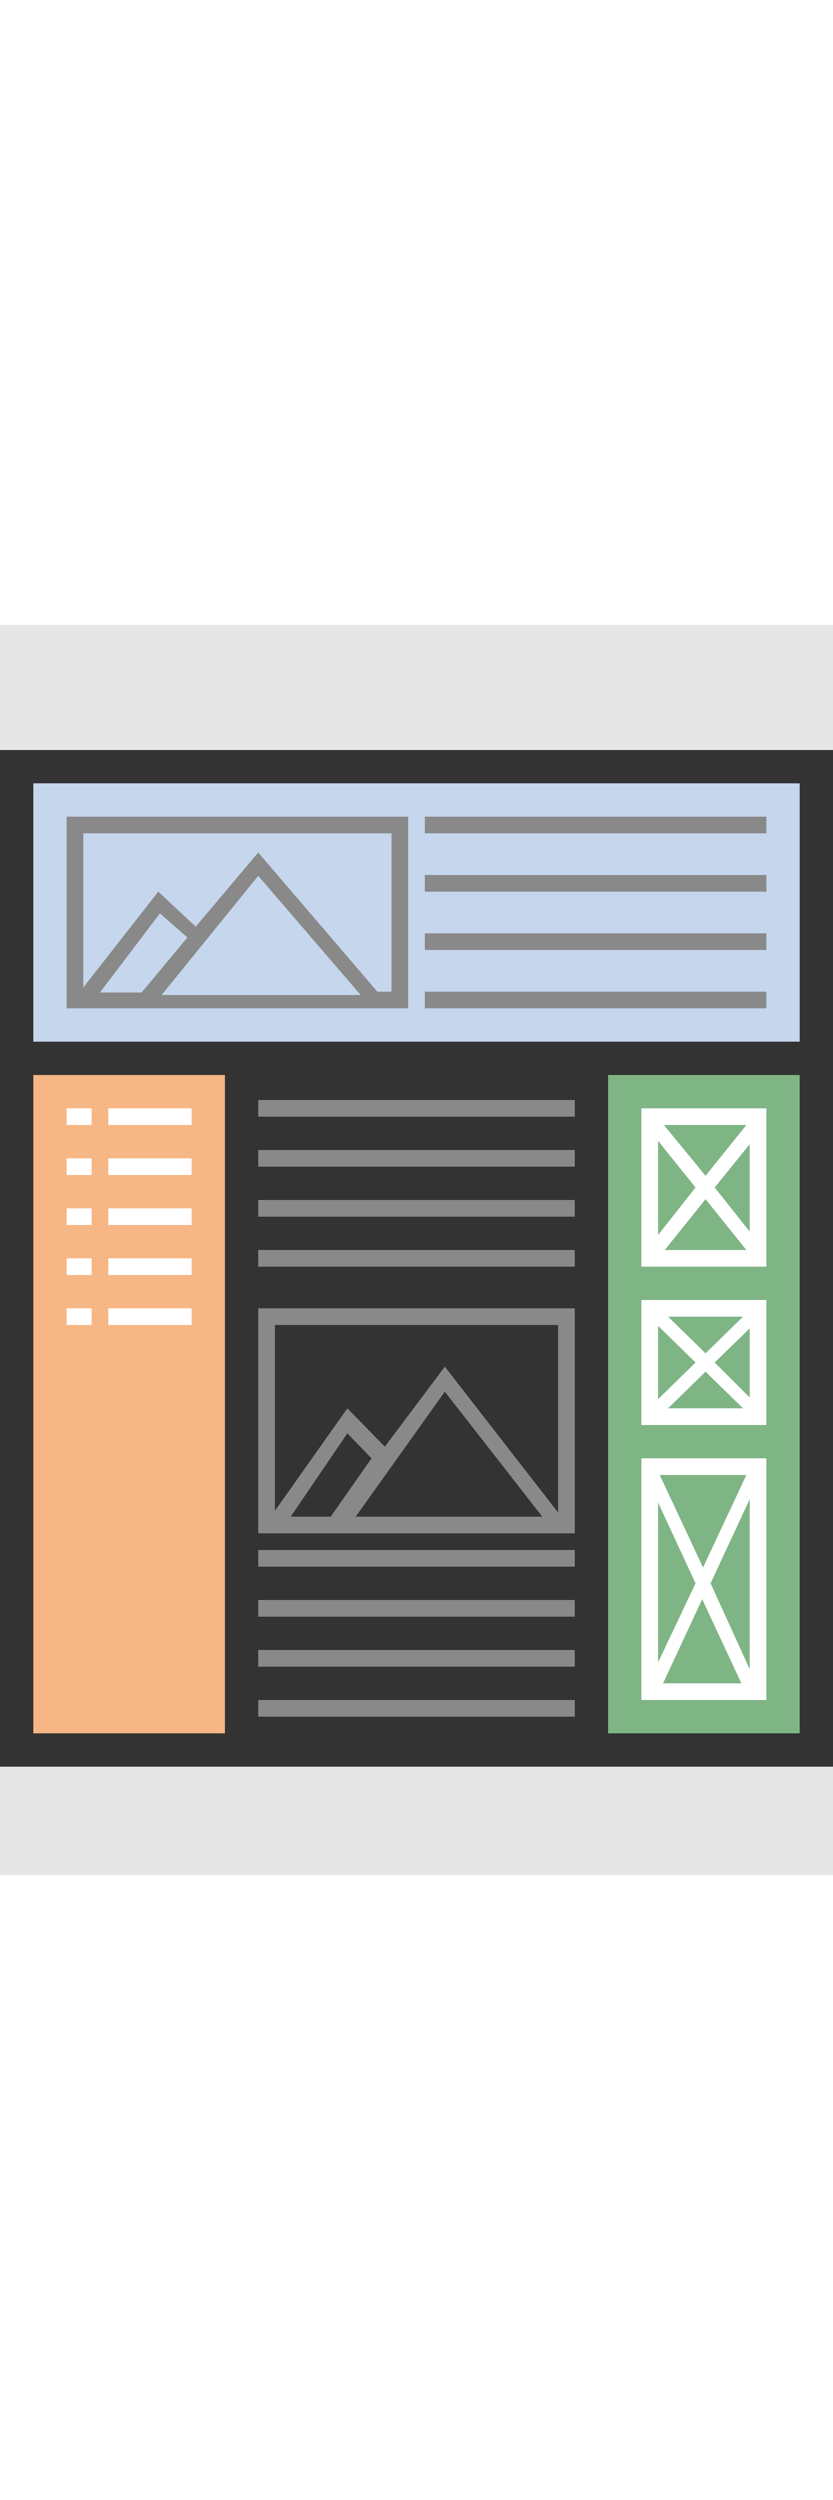 <?xml version="1.0" encoding="utf-8"?>
<!-- Generator: Adobe Illustrator 19.0.0, SVG Export Plug-In . SVG Version: 6.00 Build 0)  -->
<svg version="1.1" id="top_content-menu-content-sidebar"
	 xmlns="http://www.w3.org/2000/svg" xmlns:xlink="http://www.w3.org/1999/xlink" x="0px" y="0px" viewBox="0 0 100 150"
	 style="enable-background:new 0 0 100 150;" xml:space="preserve" width="50px">
<rect x="0" y="0" width="100" height="150" fill="#333333" stroke="none"/>
<style type="text/css">
	.st0{fill:#E6E6E6;}
	.st1{fill:#7FB585;}
	.st2{fill:#FFFFFF;}
	.st3{fill:#F7B685;}
	.st4{fill:#898989;}
	.st5{fill:#C5D6ED;}
	.st6{fill-rule:evenodd;clip-rule:evenodd;fill:#898989;}
</style>
<g id="header-footer_28_">
	<g>
		<path class="st0" d="M0,0v15h100V0H0z M0,150h100v-13H0V150z"/>
	</g>
</g>
<g id="content_copy_15">
</g>
<g id="Rectangle_3_copy_2_2_">
	<g>
		<rect x="73" y="54" class="st1" width="23" height="79"/>
	</g>
</g>
<g id="frame_3_2_">
	<g>
		<path class="st2" d="M90.5,100L90.5,100L90.5,100H77v29h13l0,0l0,0h2v-29H90.5z M89.6,102l-5.2,11.1L79.2,102H89.6z M83.5,115
			l-4.5,9.5v-19.2L83.5,115z M79.6,127l4.7-10.1L89,127H79.6z M85.3,115l4.7-10.1v20.4L85.3,115z"/>
	</g>
</g>
<g id="frame_2_2_">
	<g>
		<path class="st2" d="M77,81v1.1l0,0l0,0V96h15V81H77z M89.2,83l-4.5,4.4L80.2,83H89.2z M79,84.1l4.5,4.4L79,92.9V84.1z M84.7,89.6
			l4.5,4.4h-9L84.7,89.6z M85.8,88.5l4.2-4.1v8.3L85.8,88.5z"/>
	</g>
</g>
<g id="frame_1_2_">
	<g>
		<path class="st2" d="M77,58v1.4l0,0l0,0V77h1.1l0,0.1l0-0.1H92V58H77z M89.6,60l-4.9,6.1L79.7,60H89.6z M79,61.9l4.5,5.6L79,73.2
			V61.9z M84.7,68.9l4.9,6.1h-9.8L84.7,68.9z M85.8,67.5l4.2-5.2v10.5L85.8,67.5z"/>
	</g>
</g>
<g id="Rectangle_3_copy_23_">
	<g>
		<rect x="4" y="54" class="st3" width="23" height="79"/>
	</g>
</g>
<g id="Rectangle_4_copy_2_23_">
	<g>
		<path class="st2" d="M13,58v2h10v-2H13z M11,58H8v2h3V58z M13,66h10v-2H13V66z M8,66h3v-2H8V66z M13,72h10v-2H13V72z M8,72h3v-2H8
			V72z M13,78h10v-2H13V78z M8,78h3v-2H8V78z M13,84h10v-2H13V84z M8,84h3v-2H8V84z"/>
	</g>
</g>
<g id="text_rows_30_">
	<g>
		<path class="st4" d="M31,113h38v-2H31V113z M31,119h38v-2H31V119z M31,131h38v-2H31V131z M31,125h38v-2H31V125z M31,77h38v-2H31
			V77z M31,71h38v-2H31V71z M31,57v2h38v-2H31z M31,65h38v-2H31V65z"/>
	</g>
</g>
<g id="picture_big_36_">
	<g>
		<path class="st4" d="M31,82v27h38V82H31z M34.9,107l6.8-10l2.9,3l-4.9,7H34.9z M42.7,107l10.7-15l11.7,15H42.7z M67,106.5L53.4,89
			l-7.2,9.6L41.7,94L33,106.3V84H67V106.5z"/>
	</g>
</g>
<rect x="4" y="19" class="st5" width="92" height="31"/>
<rect x="51" y="30" class="st6" width="41" height="2"/>
<rect x="51" y="23" class="st6" width="41" height="2"/>
<rect x="51" y="37" class="st6" width="41" height="2"/>
<rect x="51" y="44" class="st6" width="41" height="2"/>
<g id="picture_big_38_">
	<g>
		<path class="st4" d="M8,23v23h41V23H8z M12,44.1l7.2-9.5l3.3,2.9L17,44.1H12z M19.4,44.4l11.6-14.3l12.3,14.3H19.4z M47,44h-1.7
			L31,27.3l-7.5,8.9L19,32l-9,11.5V25h37V44z"/>
	</g>
</g>
</svg>
